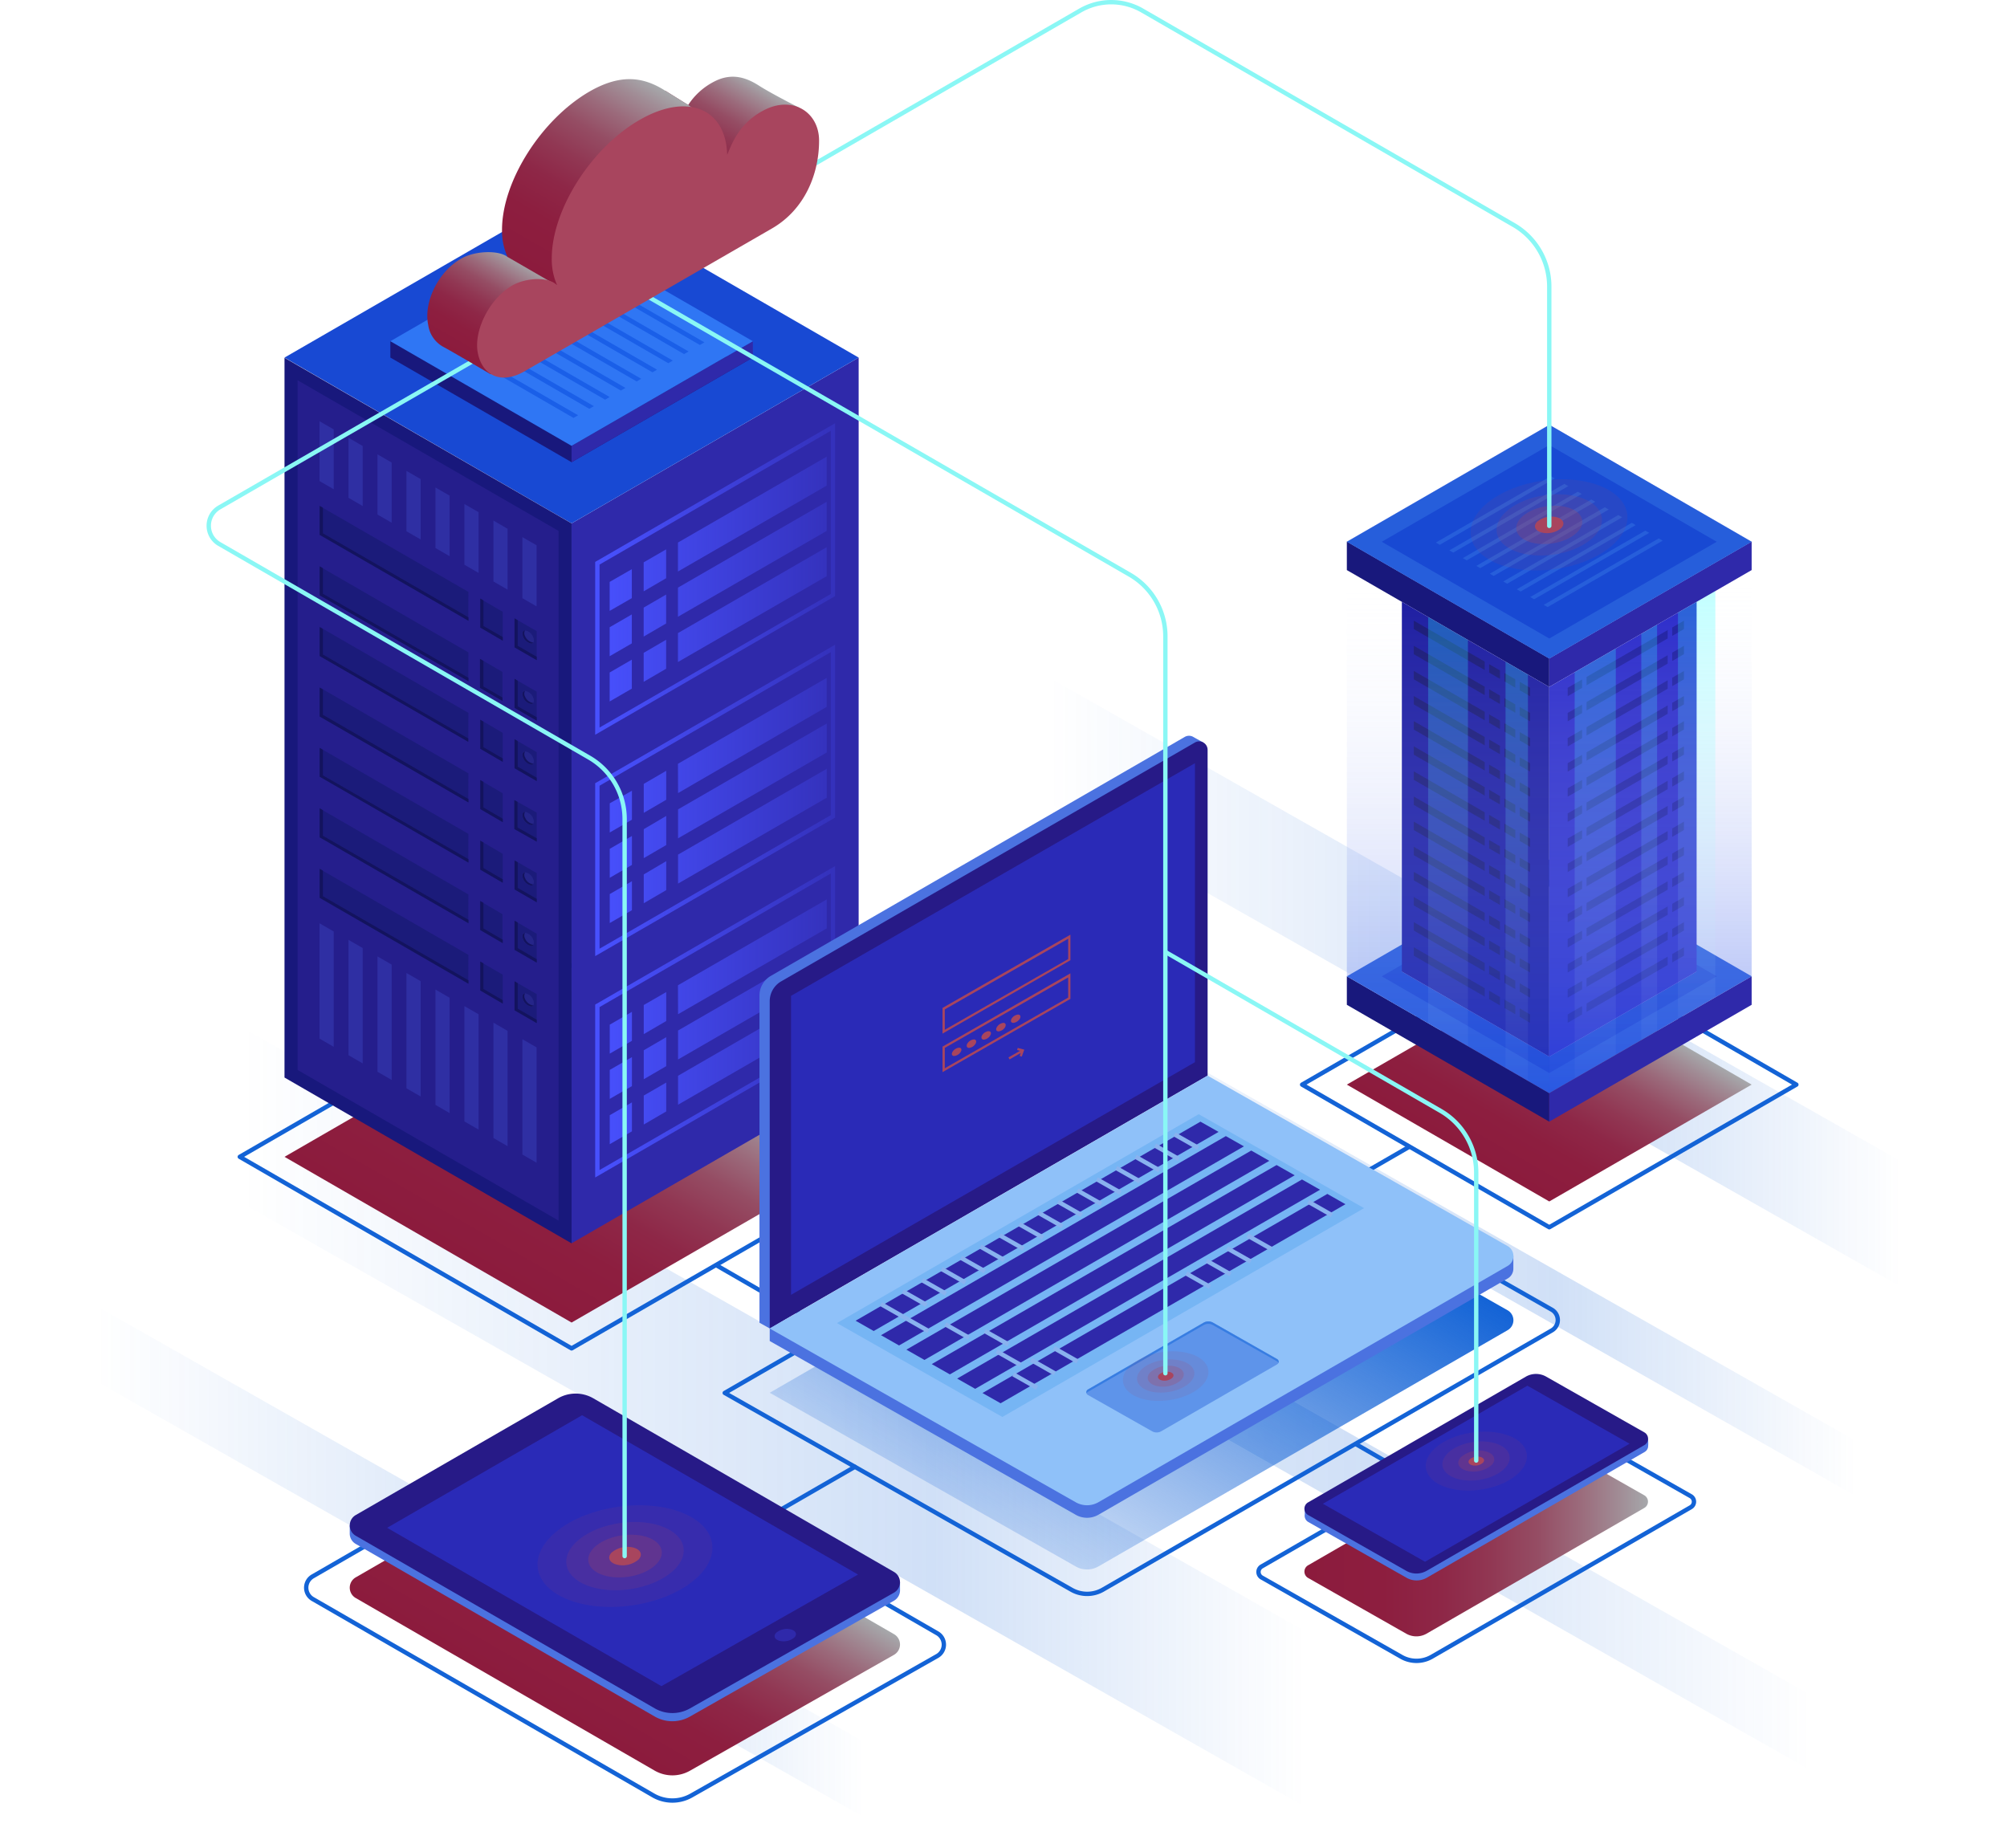 <svg xmlns="http://www.w3.org/2000/svg" xmlns:xlink="http://www.w3.org/1999/xlink" viewBox="0 0 459.95 423.59"><defs><style>.cls-1,.cls-2,.cls-3,.cls-4,.cls-47,.cls-5,.cls-50,.cls-6,.cls-7{fill:none;}.cls-2,.cls-3,.cls-4,.cls-5,.cls-50,.cls-6,.cls-7{stroke-linecap:round;stroke-linejoin:round;}.cls-2,.cls-3{stroke-width:15px;}.cls-2{stroke:url(#linear-gradient);}.cls-3{stroke:url(#linear-gradient-2);}.cls-4{stroke-width:11px;stroke:url(#linear-gradient-3);}.cls-5{stroke-width:25px;stroke:url(#linear-gradient-4);}.cls-6{stroke-width:35px;stroke:url(#linear-gradient-5);}.cls-7{stroke:#1363d6;}.cls-8{fill:url(#linear-gradient-6);}.cls-9{fill:url(#linear-gradient-7);}.cls-10{fill:url(#linear-gradient-8);}.cls-11{fill:url(#linear-gradient-9);}.cls-12{fill:url(#linear-gradient-10);}.cls-13{fill:#2f29aa;}.cls-14{fill:#1849d3;}.cls-15{fill:#18187c;}.cls-16{fill:#2f76f4;}.cls-17{fill:#1a5fe8;}.cls-18{fill:#251e8c;}.cls-19{fill:#1b1b7a;}.cls-20{fill:#13135e;}.cls-21{fill:#252589;}.cls-22{fill:#2f2fa3;}.cls-23{fill:url(#linear-gradient-11);}.cls-24{fill:#265edb;}.cls-25{fill:#c3c8f4;}.cls-26{fill:#1a1aa0;}.cls-27{fill:#2727c9;}.cls-28{fill:#151575;}.cls-29{fill:url(#linear-gradient-12);}.cls-30{fill:url(#linear-gradient-13);}.cls-31{clip-path:url(#clip-path);}.cls-32{fill:url(#linear-gradient-14);}.cls-33{fill:url(#linear-gradient-15);}.cls-34{fill:url(#linear-gradient-16);}.cls-35{clip-path:url(#clip-path-2);}.cls-36{fill:url(#linear-gradient-17);}.cls-37{fill:url(#linear-gradient-18);}.cls-38,.cls-39,.cls-40,.cls-41{fill:#a8455e;}.cls-38{opacity:0.11;}.cls-39{opacity:0.15;}.cls-40{opacity:0.25;}.cls-42{fill:#4b72e0;}.cls-43{fill:#271a87;}.cls-44{fill:#2a2ab7;}.cls-45{fill:#8fc1f9;}.cls-46{fill:#76b5f4;}.cls-47{stroke:#89b2ef;stroke-miterlimit:10;}.cls-48{fill:#5e94ea;}.cls-49{fill:#377de2;}.cls-50{stroke:#8af7f5;}.cls-51{fill:url(#linear-gradient-19);}.cls-52{fill:url(#linear-gradient-20);}.cls-53{fill:url(#linear-gradient-21);}</style><linearGradient id="linear-gradient" y1="357.87" x2="220.04" y2="357.87" gradientUnits="userSpaceOnUse"><stop offset="0.1" stop-color="#1363d6" stop-opacity="0"/><stop offset="0.62" stop-color="#1363d6" stop-opacity="0.2"/><stop offset="0.9" stop-color="#1363d6" stop-opacity="0"/></linearGradient><linearGradient id="linear-gradient-2" x1="89.28" y1="314.89" x2="451.08" y2="314.89" xlink:href="#linear-gradient"/><linearGradient id="linear-gradient-3" x1="203.58" y1="280.55" x2="449.85" y2="280.55" xlink:href="#linear-gradient"/><linearGradient id="linear-gradient-4" x1="215.92" y1="225.04" x2="459.95" y2="225.04" xlink:href="#linear-gradient"/><linearGradient id="linear-gradient-5" x1="25.15" y1="324.74" x2="329.24" y2="324.74" xlink:href="#linear-gradient"/><linearGradient id="linear-gradient-6" x1="114.55" y1="293.61" x2="147.44" y2="236.63" gradientUnits="userSpaceOnUse"><stop offset="0" stop-color="#8c1b3d"/><stop offset="0.23" stop-color="#8d1e3f"/><stop offset="0.4" stop-color="#8e2747"/><stop offset="0.54" stop-color="#913753"/><stop offset="0.68" stop-color="#954d64"/><stop offset="0.8" stop-color="#9b6a7b"/><stop offset="0.92" stop-color="#a18d96"/><stop offset="1" stop-color="#a6a8ab"/></linearGradient><linearGradient id="linear-gradient-7" x1="129.59" y1="393.98" x2="156.83" y2="346.79" xlink:href="#linear-gradient-6"/><linearGradient id="linear-gradient-8" x1="236.86" y1="354.1" x2="287.32" y2="266.71" gradientUnits="userSpaceOnUse"><stop offset="0" stop-color="#1363d6" stop-opacity="0.2"/><stop offset="1" stop-color="#1363d6"/></linearGradient><linearGradient id="linear-gradient-9" x1="343.45" y1="268.65" x2="366.64" y2="228.48" xlink:href="#linear-gradient-6"/><linearGradient id="linear-gradient-10" x1="298.94" y1="352.17" x2="377.68" y2="352.17" xlink:href="#linear-gradient-6"/><linearGradient id="linear-gradient-11" x1="136.4" y1="183.44" x2="191.38" y2="183.44" gradientUnits="userSpaceOnUse"><stop offset="0" stop-color="#4851ff"/><stop offset="1" stop-color="#4851ff" stop-opacity="0.2"/></linearGradient><linearGradient id="linear-gradient-12" x1="331.85" y1="250.53" x2="331.85" y2="130.65" gradientUnits="userSpaceOnUse"><stop offset="0" stop-color="#2e52e8" stop-opacity="0.4"/><stop offset="1" stop-color="#fff" stop-opacity="0"/></linearGradient><linearGradient id="linear-gradient-13" x1="378.24" y1="250.53" x2="378.24" y2="130.65" gradientUnits="userSpaceOnUse"><stop offset="0" stop-color="#2e52e8" stop-opacity="0.5"/><stop offset="1" stop-color="#fff" stop-opacity="0"/></linearGradient><clipPath id="clip-path"><polygon class="cls-1" points="355.05 157.43 355.05 250.53 401.43 223.75 401.43 130.65 355.05 157.43"/></clipPath><linearGradient id="linear-gradient-14" x1="365.58" y1="127.99" x2="365.58" y2="257.05" gradientUnits="userSpaceOnUse"><stop offset="0" stop-color="aqua" stop-opacity="0.3"/><stop offset="1" stop-color="#fff" stop-opacity="0"/></linearGradient><linearGradient id="linear-gradient-15" x1="377.95" y1="123.56" x2="377.95" y2="252.62" xlink:href="#linear-gradient-14"/><linearGradient id="linear-gradient-16" x1="388.82" y1="120.18" x2="388.82" y2="249.23" xlink:href="#linear-gradient-14"/><clipPath id="clip-path-2"><polygon class="cls-1" points="355.05 157.43 355.05 250.53 308.66 223.75 308.66 130.65 355.05 157.43"/></clipPath><linearGradient id="linear-gradient-17" x1="331.85" y1="127.99" x2="331.85" y2="257.05" xlink:href="#linear-gradient-14"/><linearGradient id="linear-gradient-18" x1="347.6" y1="130.01" x2="347.6" y2="259.07" xlink:href="#linear-gradient-14"/><linearGradient id="linear-gradient-19" x1="154.88" y1="44.99" x2="170.74" y2="17.52" xlink:href="#linear-gradient-6"/><linearGradient id="linear-gradient-20" x1="107.87" y1="83.08" x2="120.87" y2="60.55" xlink:href="#linear-gradient-6"/><linearGradient id="linear-gradient-21" x1="127.06" y1="65.11" x2="152.6" y2="20.86" xlink:href="#linear-gradient-6"/></defs><title>System Infrastructure</title><g id="OBJECTS"><line class="cls-2" x1="7.5" y1="299.65" x2="212.54" y2="416.09"/><line class="cls-3" x1="96.78" y1="216.42" x2="443.58" y2="413.36"/><line class="cls-4" x1="209.08" y1="213.74" x2="444.35" y2="347.35"/><line class="cls-5" x1="228.42" y1="162.85" x2="447.45" y2="287.23"/><line class="cls-6" x1="42.65" y1="248.33" x2="311.74" y2="401.15"/><polygon class="cls-7" points="54.95 265.12 130.99 221.22 207.03 265.12 130.99 309.02 54.95 265.12"/><polygon class="cls-8" points="196.78 265.12 130.99 227.13 65.2 265.12 130.99 303.1 196.78 265.12"/><path class="cls-9" d="M127.85,334.75,81.52,361.5a2.73,2.73,0,0,0,0,4.73l68.53,39.57a8.16,8.16,0,0,0,8.09,0l46.74-26.55a2.73,2.73,0,0,0,0-4.74L136,334.75A8.14,8.14,0,0,0,127.85,334.75Z"/><path class="cls-7" d="M71.62,361.3,127.52,329a8.79,8.79,0,0,1,8.79,0l78.55,45.35a3,3,0,0,1,0,5.13l-56.4,32a8.78,8.78,0,0,1-8.73,0L71.62,366.43A3,3,0,0,1,71.62,361.3Z"/><path class="cls-10" d="M276.75,261.26,176.4,319.19,246.52,359a5.27,5.27,0,0,0,5.2,0l93.8-54.16a2.62,2.62,0,0,0,0-4.54Z"/><path class="cls-7" d="M166.09,319.23l110.64-63.88,78.89,44.8a2.74,2.74,0,0,1,0,4.76L252.73,364.33a7.24,7.24,0,0,1-7.18,0Z"/><polygon class="cls-7" points="298.41 248.57 355.05 215.87 411.68 248.57 355.05 281.26 298.41 248.57"/><polygon class="cls-11" points="401.43 248.57 355.05 221.79 308.66 248.57 355.05 275.35 401.43 248.57"/><path class="cls-12" d="M376.83,342.69l-22.48-12.77a4.69,4.69,0,0,0-4.67,0l-49.9,28.81a1.67,1.67,0,0,0,0,2.9l22.48,12.77a4.72,4.72,0,0,0,4.67,0l49.9-28.81A1.67,1.67,0,0,0,376.83,342.69Z"/><path class="cls-7" d="M289.14,359l59.39-34.28a7,7,0,0,1,6.94,0l32,18.17a1.46,1.46,0,0,1,0,2.54l-59.38,34.28a7,7,0,0,1-6.94,0l-32-18.18A1.46,1.46,0,0,1,289.14,359Z"/><line class="cls-7" x1="195.91" y1="336.17" x2="172.33" y2="349.78"/><line class="cls-7" x1="322.89" y1="262.86" x2="306.56" y2="272.29"/><line class="cls-7" x1="310.77" y1="330.98" x2="333.65" y2="344.19"/><line class="cls-7" x1="164.28" y1="290.03" x2="187.54" y2="303.46"/><polygon class="cls-13" points="130.99 284.93 196.78 246.94 196.78 81.95 130.99 119.94 130.99 284.93"/><polygon class="cls-14" points="196.78 81.95 130.99 43.97 65.2 81.95 130.99 119.94 196.78 81.95"/><polygon class="cls-15" points="172.53 81.95 89.46 78.2 89.46 81.95 130.99 105.93 172.53 81.95"/><polygon class="cls-13" points="172.53 81.95 172.53 78.2 130.99 102.18 130.99 105.93 172.53 81.95"/><polygon class="cls-16" points="172.53 78.2 130.99 54.22 89.46 78.2 130.99 102.18 172.53 78.2"/><polygon class="cls-17" points="108.84 73.17 107.8 73.77 138.67 91.6 139.72 90.99 108.84 73.17"/><polygon class="cls-17" points="131.43 95.78 132.48 95.17 101.6 77.34 100.56 77.95 131.43 95.78"/><polygon class="cls-17" points="105.22 75.26 104.17 75.86 135.05 93.69 136.1 93.08 105.22 75.26"/><polygon class="cls-17" points="112.46 71.08 111.41 71.68 142.29 89.51 143.34 88.9 112.46 71.08"/><polygon class="cls-17" points="130.55 60.63 129.51 61.23 160.39 79.06 161.43 78.46 130.55 60.63"/><polygon class="cls-17" points="123.31 64.81 122.27 65.41 153.15 83.24 154.19 82.64 123.31 64.81"/><polygon class="cls-17" points="116.08 68.99 115.03 69.59 145.91 87.42 146.95 86.81 116.08 68.99"/><polygon class="cls-17" points="126.93 62.72 125.89 63.32 156.77 81.15 157.81 80.55 126.93 62.72"/><polygon class="cls-17" points="119.69 66.9 118.65 67.5 149.53 85.33 150.57 84.72 119.69 66.9"/><polygon class="cls-18" points="66.7 246.08 66.7 84.55 129.49 120.8 129.49 282.33 66.7 246.08"/><path class="cls-15" d="M68.2,87.15,128,121.67V279.73L68.2,245.21V87.15m-3-5.2v165l65.79,38v-165L65.2,82Z"/><path class="cls-19" d="M123,144.65v6.64l-5.08-2.93v-6.64Zm-15.65-9L73.23,115.94v6.64l34.08,19.68Zm2.71,1.56v6.64l5.15,3v-6.64Z"/><path class="cls-20" d="M123,150.52v.77l-5.08-2.93v-6.64l.72.41V148Zm-49-28.3v-5.86l-.72-.42v6.64l34.08,19.68v-.78Zm36.79,21.24V137.6l-.72-.42v6.64l5.15,3V146Z"/><path class="cls-21" d="M119.88,146a2.42,2.42,0,0,0,1.81,1.5c.64,0,.85-.67.49-1.5a2.42,2.42,0,0,0-1.81-1.5C119.73,144.48,119.52,145.15,119.88,146Z"/><path class="cls-20" d="M122.13,147.25a2.44,2.44,0,0,1-1.81-1.5,1.3,1.3,0,0,1,0-1.26c-.57,0-.76.7-.41,1.49a2.42,2.42,0,0,0,1.81,1.5.62.62,0,0,0,.52-.24Z"/><path class="cls-19" d="M123,158.52v6.64l-5.08-2.94v-6.64Zm-15.65-9L73.23,129.8v6.64l34.08,19.68ZM110,151v6.64l5.15,3V154Z"/><path class="cls-20" d="M123,164.38v.78l-5.08-2.94v-6.64l.72.42v5.86Zm-49-28.3v-5.86l-.72-.42v6.64l34.08,19.68v-.78Zm36.79,21.24v-5.86L110,151v6.64l5.15,3v-.78Z"/><path class="cls-21" d="M119.88,159.84a2.42,2.42,0,0,0,1.81,1.5c.64,0,.85-.67.49-1.5a2.42,2.42,0,0,0-1.81-1.5C119.73,158.34,119.52,159,119.88,159.84Z"/><path class="cls-20" d="M122.13,161.11a2.42,2.42,0,0,1-1.81-1.5,1.3,1.3,0,0,1,0-1.26c-.57.06-.76.7-.41,1.49a2.42,2.42,0,0,0,1.81,1.5.62.62,0,0,0,.52-.24Z"/><path class="cls-19" d="M123,172.38V179l-5.08-2.94v-6.64Zm-15.65-9L73.23,143.67v6.64L107.31,170Zm2.71,1.57v6.64l5.15,3v-6.64Z"/><path class="cls-20" d="M123,178.24V179l-5.08-2.94v-6.64l.72.42v5.86ZM74,150v-5.87l-.72-.41v6.64L107.31,170v-.77Zm36.79,21.24v-5.87l-.72-.41v6.64l5.15,3v-.78Z"/><path class="cls-21" d="M119.88,173.71a2.42,2.42,0,0,0,1.81,1.5c.64,0,.85-.67.49-1.5a2.43,2.43,0,0,0-1.81-1.51C119.73,172.2,119.52,172.88,119.88,173.71Z"/><path class="cls-20" d="M122.13,175a2.42,2.42,0,0,1-1.81-1.5,1.3,1.3,0,0,1,0-1.26c-.57.06-.76.7-.41,1.5a2.42,2.42,0,0,0,1.81,1.5.6.6,0,0,0,.52-.25Z"/><path class="cls-19" d="M123,186.24v6.64L117.88,190v-6.64Zm-15.65-9L73.23,157.53v6.64l34.08,19.68Zm2.71,1.56v6.64l5.15,3v-6.64Z"/><path class="cls-20" d="M123,192.11v.77L117.88,190v-6.64l.72.41v5.87Zm-49-28.3V158l-.72-.42v6.64l34.08,19.68v-.78Zm36.79,21.24v-5.86l-.72-.42v6.64l5.15,3v-.77Z"/><path class="cls-21" d="M119.88,187.57a2.42,2.42,0,0,0,1.81,1.5c.64,0,.85-.67.49-1.5a2.42,2.42,0,0,0-1.81-1.5C119.73,186.07,119.52,186.74,119.88,187.57Z"/><path class="cls-20" d="M122.13,188.84a2.42,2.42,0,0,1-1.81-1.5,1.3,1.3,0,0,1,0-1.26c-.57,0-.76.7-.41,1.49a2.42,2.42,0,0,0,1.81,1.5.62.62,0,0,0,.52-.24Z"/><path class="cls-19" d="M123,200.11v6.64l-5.08-2.94v-6.64Zm-15.65-9L73.23,171.39V178l34.08,19.68Zm2.71,1.56v6.64l5.15,3v-6.64Z"/><path class="cls-20" d="M123,206v.78l-5.08-2.94v-6.64l.72.42v5.86Zm-49-28.3v-5.86l-.72-.42V178l34.08,19.68v-.78Zm36.79,21.24v-5.86l-.72-.42v6.64l5.15,3v-.78Z"/><path class="cls-21" d="M119.88,201.43a2.42,2.42,0,0,0,1.81,1.5c.64,0,.85-.67.49-1.5a2.42,2.42,0,0,0-1.81-1.5C119.73,199.93,119.52,200.6,119.88,201.43Z"/><path class="cls-20" d="M122.13,202.7a2.42,2.42,0,0,1-1.81-1.5,1.3,1.3,0,0,1,0-1.26c-.57.06-.76.7-.41,1.49a2.42,2.42,0,0,0,1.81,1.5.62.62,0,0,0,.52-.24Z"/><path class="cls-19" d="M123,214v6.64l-5.08-2.94V211Zm-15.65-9L73.23,185.26v6.64l34.08,19.67ZM110,206.5v6.64l5.15,3v-6.64Z"/><path class="cls-20" d="M123,219.83v.78l-5.08-2.94V211l.72.42v5.86ZM74,191.54v-5.87l-.72-.41v6.64l34.08,19.67v-.77Zm36.79,21.24v-5.87l-.72-.41v6.64l5.15,3v-.78Z"/><path class="cls-21" d="M119.88,215.3a2.42,2.42,0,0,0,1.81,1.5c.64,0,.85-.67.49-1.5a2.43,2.43,0,0,0-1.81-1.51C119.73,213.79,119.52,214.47,119.88,215.3Z"/><path class="cls-20" d="M122.13,216.56a2.42,2.42,0,0,1-1.81-1.5,1.28,1.28,0,0,1,0-1.25c-.57.05-.76.69-.41,1.49a2.42,2.42,0,0,0,1.81,1.5.6.6,0,0,0,.52-.25Z"/><path class="cls-19" d="M123,227.84v6.63l-5.08-2.93V224.9Zm-15.65-9L73.23,199.12v6.64l34.08,19.68Zm2.71,1.56V227l5.15,3v-6.63Z"/><path class="cls-20" d="M123,233.7v.77l-5.08-2.93V224.9l.72.41v5.87ZM74,205.4v-5.86l-.72-.42v6.64l34.08,19.68v-.78Zm36.79,21.24v-5.86l-.72-.42V227l5.15,3v-.77Z"/><path class="cls-21" d="M119.88,229.16a2.42,2.42,0,0,0,1.81,1.5c.64,0,.85-.67.49-1.5a2.42,2.42,0,0,0-1.81-1.5C119.73,227.66,119.52,228.33,119.88,229.16Z"/><path class="cls-20" d="M122.13,230.43a2.42,2.42,0,0,1-1.81-1.5,1.3,1.3,0,0,1,0-1.26c-.57.05-.76.7-.41,1.49a2.42,2.42,0,0,0,1.81,1.5.62.62,0,0,0,.52-.24Z"/><polygon class="cls-22" points="76.48 239.91 73.23 238.03 73.23 211.6 76.48 213.48 76.48 239.91"/><polygon class="cls-22" points="83.12 243.71 79.87 241.83 79.87 215.4 83.12 217.27 83.12 243.71"/><polygon class="cls-22" points="89.76 247.5 86.51 245.62 86.51 219.19 89.76 221.07 89.76 247.5"/><polygon class="cls-22" points="96.4 251.29 93.15 249.42 93.15 222.99 96.4 224.86 96.4 251.29"/><polygon class="cls-22" points="103.04 255.09 99.79 253.21 99.79 226.78 103.04 228.66 103.04 255.09"/><polygon class="cls-22" points="109.68 258.88 106.43 257.01 106.43 230.58 109.68 232.45 109.68 258.88"/><polygon class="cls-22" points="116.32 262.68 113.08 260.8 113.08 234.37 116.32 236.25 116.32 262.68"/><polygon class="cls-22" points="122.97 266.47 119.72 264.6 119.72 238.17 122.97 240.04 122.97 266.47"/><polygon class="cls-22" points="109.68 131.3 109.68 117.39 106.43 115.51 106.43 129.43 109.68 131.3"/><polygon class="cls-22" points="103.04 127.47 103.04 113.59 99.79 111.72 99.79 125.59 103.04 127.47"/><polygon class="cls-22" points="122.97 138.97 122.97 124.97 119.72 123.1 119.72 137.09 122.97 138.97"/><polygon class="cls-22" points="116.32 135.13 116.32 121.18 113.08 119.3 113.08 133.26 116.32 135.13"/><polygon class="cls-22" points="76.48 112.13 76.48 98.41 73.23 96.54 73.23 110.25 76.48 112.13"/><polygon class="cls-22" points="96.4 123.63 96.4 109.8 93.15 107.92 93.15 121.76 96.4 123.63"/><polygon class="cls-22" points="83.12 115.97 83.12 102.21 79.87 100.33 79.87 114.09 83.12 115.97"/><polygon class="cls-22" points="89.76 119.8 89.76 106 86.51 104.13 86.51 117.92 89.76 119.8"/><path class="cls-23" d="M144.8,130.44v6.64L139.72,140v-6.64Zm10.57.54,34.08-19.68v-6.64l-34.08,19.68Zm-7.86-2.1v6.64l5.15-3V125.9Zm-2.71,11.93v6.64l-5.08,2.94v-6.64Zm10.57.54,34.08-19.67V115l-34.08,19.67Zm-7.86-2.1v6.64l5.15-3v-6.63Zm-2.71,11.93v6.64l-5.08,2.94v-6.64Zm10.57.54,34.08-19.67v-6.64l-34.08,19.68Zm-7.86-2.1v6.64l5.15-3v-6.64ZM136.4,168.39V128.78l.24-.14L191.38,97v39.62l-.25.14Zm1-39v37.35l53-30.61V98.73Zm7.42,51.83v6.64l-5.08,2.93V184.1Zm10.57.54L189.45,162v-6.64l-34.08,19.68Zm-7.86-2.11v6.64l5.15-3v-6.64Zm-2.71,11.94v6.64l-5.08,2.94v-6.64Zm10.57.54,34.08-19.68v-6.64l-34.08,19.68Zm-7.86-2.1v6.64l5.15-3V187Zm-2.71,11.93v6.64l-5.08,2.94v-6.64Zm10.57.54,34.08-19.68v-6.63l-34.08,19.67Zm-7.86-2.1V207l5.15-3v-6.64ZM136.4,219.12V179.5l.24-.14,54.74-31.6v39.62l-.25.14Zm1-39.05v37.35l53-30.61V149.46Zm7.42,51.82v6.64l-5.08,2.94v-6.64Zm10.57.55,34.08-19.68v-6.64L155.37,225.8Zm-7.86-2.11V237l5.15-3v-6.64Zm-2.71,11.94v6.64l-5.08,2.93V245.2Zm10.57.54,34.08-19.68v-6.64l-34.08,19.68Zm-7.86-2.11v6.64l5.15-3v-6.64Zm-2.71,11.94v6.64l-5.08,2.94v-6.64Zm10.57.54,34.08-19.68v-6.64l-34.08,19.68Zm-7.86-2.1v6.64l5.15-3V248.1ZM136.4,269.85V230.23l.24-.14,54.74-31.6V238.1l-.25.14Zm1-39.05v37.35l53-30.61V200.19Z"/><polygon class="cls-15" points="355.05 250.53 308.66 223.75 308.66 230.28 355.05 257.06 355.05 250.53"/><polygon class="cls-14" points="312.66 223.75 355.05 199.28 397.43 223.75 355.05 248.22 312.66 223.75"/><path class="cls-24" d="M355.05,201.59l38.38,22.16-38.38,22.16-38.39-22.16,38.39-22.16m0-4.62-46.39,26.78,46.39,26.78,46.38-26.78L355.05,197Z"/><polygon class="cls-13" points="401.43 230.28 401.43 223.75 355.05 250.53 355.05 257.06 401.43 230.28"/><polygon class="cls-25" points="388.82 222.66 355.05 203.16 321.27 222.66 355.05 242.16 388.82 222.66"/><polygon class="cls-25" points="401.43 124.12 355.05 97.34 308.66 124.12 355.05 150.9 401.43 124.12"/><polygon class="cls-15" points="355.05 150.9 308.66 124.12 308.66 130.65 355.05 157.43 355.05 150.9"/><polygon class="cls-13" points="401.43 130.65 401.43 124.12 355.05 150.9 355.05 157.43 401.43 130.65"/><polygon class="cls-14" points="312.66 124.12 355.05 99.65 397.43 124.12 355.05 148.59 312.66 124.12"/><path class="cls-24" d="M355.05,102l38.38,22.16-38.38,22.17-38.39-22.17L355.05,102m0-4.62-46.39,26.78,46.39,26.78,46.38-26.78L355.05,97.34Z"/><polygon class="cls-24" points="373.96 119.82 374.86 120.34 348.49 135.56 347.6 135.05 373.96 119.82"/><polygon class="cls-24" points="354.67 139.13 353.78 138.62 380.14 123.39 381.04 123.91 354.67 139.13"/><polygon class="cls-24" points="377.06 121.61 377.95 122.12 351.58 137.34 350.69 136.83 377.06 121.61"/><polygon class="cls-24" points="370.87 118.04 371.76 118.55 345.4 133.78 344.51 133.26 370.87 118.04"/><polygon class="cls-24" points="355.42 109.12 356.31 109.63 329.95 124.86 329.06 124.34 355.42 109.12"/><polygon class="cls-24" points="361.6 112.69 362.49 113.2 336.13 128.42 335.24 127.91 361.6 112.69"/><polygon class="cls-24" points="367.78 116.25 368.68 116.77 342.31 131.99 341.42 131.48 367.78 116.25"/><polygon class="cls-24" points="358.51 110.9 359.4 111.42 333.04 126.64 332.15 126.13 358.51 110.9"/><polygon class="cls-24" points="364.69 114.47 365.58 114.99 339.22 130.21 338.33 129.69 364.69 114.47"/><polygon class="cls-26" points="355.05 242.16 321.27 222.66 321.27 137.93 355.05 157.43 355.05 242.16"/><polygon class="cls-27" points="355.05 242.16 388.82 222.66 388.82 137.93 355.05 157.43 355.05 242.16"/><polygon class="cls-26" points="362.57 155.73 359.27 157.63 359.27 159.56 362.57 157.65 362.57 155.73"/><polygon class="cls-26" points="362.57 161.49 359.27 163.39 359.27 165.31 362.57 163.41 362.57 161.49"/><polygon class="cls-26" points="363.59 155.14 363.59 157.06 382.19 146.32 382.19 144.4 363.59 155.14"/><polygon class="cls-26" points="363.59 172.41 363.59 174.33 382.19 163.59 382.19 161.67 363.59 172.41"/><polygon class="cls-26" points="363.59 166.65 363.59 168.57 382.19 157.84 382.19 155.91 363.59 166.65"/><polygon class="cls-26" points="363.59 160.9 363.59 162.82 382.19 152.08 382.19 150.16 363.59 160.9"/><polygon class="cls-26" points="362.57 184.52 359.27 186.42 359.27 188.34 362.57 186.44 362.57 184.52"/><polygon class="cls-26" points="362.57 178.76 359.27 180.66 359.27 182.58 362.57 180.68 362.57 178.76"/><polygon class="cls-26" points="362.57 173 359.27 174.91 359.27 176.83 362.57 174.92 362.57 173"/><polygon class="cls-26" points="362.57 167.25 359.27 169.15 359.27 171.07 362.57 169.17 362.57 167.25"/><polygon class="cls-26" points="363.59 212.71 363.59 214.63 382.19 203.89 382.19 201.97 363.59 212.71"/><polygon class="cls-26" points="363.59 218.47 363.59 220.39 382.19 209.65 382.19 207.73 363.59 218.47"/><polygon class="cls-26" points="362.57 190.27 359.27 192.18 359.27 194.1 362.57 192.19 362.57 190.27"/><polygon class="cls-26" points="363.59 206.95 363.59 208.87 382.19 198.14 382.19 196.21 363.59 206.95"/><polygon class="cls-26" points="363.59 224.22 363.59 226.15 382.19 215.41 382.19 213.49 363.59 224.22"/><polygon class="cls-26" points="382.19 221.16 382.19 219.24 363.59 229.98 363.59 231.9 382.19 221.16"/><polygon class="cls-26" points="363.59 183.93 363.59 185.85 382.19 175.11 382.19 173.19 363.59 183.93"/><polygon class="cls-26" points="363.59 178.17 363.59 180.09 382.19 169.35 382.19 167.43 363.59 178.17"/><polygon class="cls-26" points="363.59 201.2 363.59 203.12 382.19 192.38 382.19 190.46 363.59 201.2"/><polygon class="cls-26" points="363.59 189.68 363.59 191.6 382.19 180.86 382.19 178.94 363.59 189.68"/><polygon class="cls-26" points="363.59 195.44 363.59 197.36 382.19 186.62 382.19 184.7 363.59 195.44"/><polygon class="cls-26" points="383.22 163 385.91 161.44 385.91 159.52 383.22 161.08 383.22 163"/><polygon class="cls-26" points="383.22 186.03 385.91 184.47 385.91 182.55 383.22 184.11 383.22 186.03"/><polygon class="cls-26" points="383.22 174.52 385.91 172.96 385.91 171.04 383.22 172.59 383.22 174.52"/><polygon class="cls-26" points="383.22 180.27 385.91 178.72 385.91 176.79 383.22 178.35 383.22 180.27"/><polygon class="cls-26" points="383.22 197.54 385.91 195.99 385.91 194.07 383.22 195.62 383.22 197.54"/><polygon class="cls-26" points="383.22 191.79 385.91 190.23 385.91 188.31 383.22 189.87 383.22 191.79"/><polygon class="cls-26" points="383.22 203.3 385.91 201.75 385.91 199.82 383.22 201.38 383.22 203.3"/><polygon class="cls-26" points="383.22 168.76 385.91 167.2 385.91 165.28 383.22 166.84 383.22 168.76"/><polygon class="cls-26" points="383.22 143.81 383.22 145.73 385.91 144.17 385.91 142.25 383.22 143.81"/><polygon class="cls-26" points="383.22 151.49 385.91 149.93 385.91 148.01 383.22 149.57 383.22 151.49"/><polygon class="cls-26" points="383.22 157.25 385.91 155.69 385.91 153.77 383.22 155.32 383.22 157.25"/><polygon class="cls-26" points="362.57 219.06 359.27 220.96 359.27 222.88 362.57 220.98 362.57 219.06"/><polygon class="cls-26" points="362.57 207.54 359.27 209.45 359.27 211.37 362.57 209.47 362.57 207.54"/><polygon class="cls-26" points="362.57 196.03 359.27 197.93 359.27 199.85 362.57 197.95 362.57 196.03"/><polygon class="cls-26" points="362.57 213.3 359.27 215.21 359.27 217.13 362.57 215.22 362.57 213.3"/><polygon class="cls-26" points="362.57 201.79 359.27 203.69 359.27 205.61 362.57 203.71 362.57 201.79"/><polygon class="cls-26" points="362.57 230.57 359.27 232.48 359.27 234.4 362.57 232.49 362.57 230.57"/><polygon class="cls-26" points="383.22 214.81 385.91 213.26 385.91 211.34 383.22 212.89 383.22 214.81"/><polygon class="cls-26" points="362.57 224.82 359.27 226.72 359.27 228.64 362.57 226.74 362.57 224.82"/><polygon class="cls-26" points="383.22 220.57 385.91 219.02 385.91 217.09 383.22 218.65 383.22 220.57"/><polygon class="cls-26" points="383.22 209.06 385.91 207.5 385.91 205.58 383.22 207.14 383.22 209.06"/><polygon class="cls-28" points="344.78 206.06 344.78 207.98 347.26 209.41 347.26 207.49 344.78 206.06"/><polygon class="cls-28" points="344.78 200.3 344.78 202.22 347.26 203.65 347.26 201.73 344.78 200.3"/><polygon class="cls-28" points="344.78 194.54 344.78 196.46 347.26 197.9 347.26 195.97 344.78 194.54"/><polygon class="cls-28" points="344.78 211.81 344.78 213.74 347.26 215.17 347.26 213.25 344.78 211.81"/><polygon class="cls-28" points="344.78 223.33 344.78 225.25 347.26 226.68 347.26 224.76 344.78 223.33"/><polygon class="cls-28" points="344.78 217.57 344.78 219.49 347.26 220.93 347.26 219 344.78 217.57"/><polygon class="cls-28" points="344.78 177.27 344.78 179.19 347.26 180.63 347.26 178.7 344.78 177.27"/><polygon class="cls-28" points="344.78 165.76 344.78 167.68 347.26 169.11 347.26 167.19 344.78 165.76"/><polygon class="cls-28" points="344.78 160 344.78 161.92 347.26 163.35 347.26 161.43 344.78 160"/><polygon class="cls-28" points="344.78 171.51 344.78 173.44 347.26 174.87 347.26 172.95 344.78 171.51"/><polygon class="cls-28" points="344.78 188.78 344.78 190.71 347.26 192.14 347.26 190.22 344.78 188.78"/><polygon class="cls-28" points="347.26 230.52 344.78 229.09 344.78 231.01 347.26 232.44 347.26 230.52"/><polygon class="cls-28" points="344.78 183.03 344.78 184.95 347.26 186.38 347.26 184.46 344.78 183.03"/><polygon class="cls-28" points="343.75 213.14 343.75 211.22 341.27 209.79 341.27 211.71 343.75 213.14"/><polygon class="cls-28" points="343.75 190.12 343.75 188.19 341.27 186.76 341.27 188.68 343.75 190.12"/><polygon class="cls-28" points="343.75 167.09 343.75 165.16 341.27 163.73 341.27 165.65 343.75 167.09"/><polygon class="cls-28" points="343.75 184.36 343.75 182.44 341.27 181 341.27 182.93 343.75 184.36"/><polygon class="cls-28" points="343.75 172.84 343.75 170.92 341.27 169.49 341.27 171.41 343.75 172.84"/><polygon class="cls-28" points="341.27 152.22 341.27 154.14 343.75 155.57 343.75 153.65 341.27 152.22"/><polygon class="cls-28" points="343.75 161.33 343.75 159.41 341.27 157.97 341.27 159.9 343.75 161.33"/><polygon class="cls-28" points="343.75 201.63 343.75 199.71 341.27 198.28 341.27 200.2 343.75 201.63"/><polygon class="cls-28" points="343.75 218.9 343.75 216.98 341.27 215.55 341.27 217.47 343.75 218.9"/><polygon class="cls-28" points="343.75 224.66 343.75 222.74 341.27 221.3 341.27 223.22 343.75 224.66"/><polygon class="cls-28" points="344.78 154.24 344.78 156.16 347.26 157.6 347.26 155.68 344.78 154.24"/><polygon class="cls-28" points="343.75 207.39 343.75 205.47 341.27 204.03 341.27 205.95 343.75 207.39"/><polygon class="cls-28" points="343.75 195.87 343.75 193.95 341.27 192.52 341.27 194.44 343.75 195.87"/><polygon class="cls-28" points="343.75 230.41 343.75 228.49 341.27 227.06 341.27 228.98 343.75 230.41"/><polygon class="cls-28" points="343.75 178.6 343.75 176.68 341.27 175.25 341.27 177.17 343.75 178.6"/><polygon class="cls-28" points="348.29 210 350.65 211.37 350.65 209.45 348.29 208.08 348.29 210"/><polygon class="cls-28" points="348.29 192.73 350.65 194.1 350.65 192.18 348.29 190.81 348.29 192.73"/><polygon class="cls-28" points="340.25 151.63 324.01 142.25 324.01 144.17 340.25 153.55 340.25 151.63"/><polygon class="cls-28" points="348.29 204.25 350.65 205.61 350.65 203.69 348.29 202.32 348.29 204.25"/><polygon class="cls-28" points="348.29 227.27 350.65 228.64 350.65 226.72 348.29 225.35 348.29 227.27"/><polygon class="cls-28" points="348.29 233.03 350.65 234.4 350.65 232.48 348.29 231.11 348.29 233.03"/><polygon class="cls-28" points="348.29 215.76 350.65 217.13 350.65 215.21 348.29 213.84 348.29 215.76"/><polygon class="cls-28" points="348.29 221.52 350.65 222.88 350.65 220.96 348.29 219.59 348.29 221.52"/><polygon class="cls-28" points="348.29 163.95 350.65 165.31 350.65 163.39 348.29 162.03 348.29 163.95"/><polygon class="cls-28" points="348.29 186.97 350.65 188.34 350.65 186.42 348.29 185.05 348.29 186.97"/><polygon class="cls-28" points="348.29 156.27 348.29 158.19 350.65 159.56 350.65 157.63 348.29 156.27"/><polygon class="cls-28" points="348.29 169.7 350.65 171.07 350.65 169.15 348.29 167.78 348.29 169.7"/><polygon class="cls-28" points="348.29 181.22 350.65 182.58 350.65 180.66 348.29 179.3 348.29 181.22"/><polygon class="cls-28" points="348.29 175.46 350.65 176.83 350.65 174.91 348.29 173.54 348.29 175.46"/><polygon class="cls-28" points="348.29 198.49 350.65 199.85 350.65 197.93 348.29 196.57 348.29 198.49"/><polygon class="cls-28" points="340.25 168.9 324.01 159.52 324.01 161.44 340.25 170.82 340.25 168.9"/><polygon class="cls-28" points="340.25 174.66 324.01 165.28 324.01 167.2 340.25 176.58 340.25 174.66"/><polygon class="cls-28" points="340.25 180.41 324.01 171.04 324.01 172.96 340.25 182.33 340.25 180.41"/><polygon class="cls-28" points="340.25 163.14 324.01 153.77 324.01 155.69 340.25 165.06 340.25 163.14"/><polygon class="cls-28" points="340.25 186.17 324.01 176.79 324.01 178.72 340.25 188.09 340.25 186.17"/><polygon class="cls-28" points="340.25 157.38 324.01 148.01 324.01 149.93 340.25 159.31 340.25 157.38"/><polygon class="cls-28" points="340.25 197.68 324.01 188.31 324.01 190.23 340.25 199.6 340.25 197.68"/><polygon class="cls-28" points="340.25 191.93 324.01 182.55 324.01 184.47 340.25 193.85 340.25 191.93"/><polygon class="cls-28" points="340.25 214.95 324.01 205.58 324.01 207.5 340.25 216.88 340.25 214.95"/><polygon class="cls-28" points="340.25 220.71 324.01 211.34 324.01 213.26 340.25 222.63 340.25 220.71"/><polygon class="cls-28" points="340.25 209.2 324.01 199.82 324.01 201.75 340.25 211.12 340.25 209.2"/><polygon class="cls-28" points="340.25 226.47 324.01 217.09 324.01 219.02 340.25 228.39 340.25 226.47"/><polygon class="cls-28" points="340.25 203.44 324.01 194.07 324.01 195.99 340.25 205.36 340.25 203.44"/><polygon class="cls-29" points="355.05 157.43 355.05 250.53 308.66 223.75 308.66 130.65 355.05 157.43"/><polygon class="cls-30" points="355.05 157.43 355.05 250.53 401.43 223.75 401.43 130.65 355.05 157.43"/><g class="cls-31"><rect class="cls-32" x="360.87" y="127.99" width="9.43" height="129.06"/><rect class="cls-33" x="376.14" y="123.56" width="3.62" height="129.06"/><rect class="cls-34" x="384.54" y="120.18" width="8.57" height="129.06"/></g><g class="cls-35"><rect class="cls-36" x="327.29" y="127.99" width="9.12" height="129.06"/><rect class="cls-37" x="345.03" y="130.01" width="5.13" height="129.06"/></g><ellipse class="cls-38" cx="355.05" cy="120.29" rx="18.09" ry="10.24" transform="matrix(0.99, -0.14, 0.14, 0.99, -13.35, 50.91)"/><ellipse class="cls-39" cx="355.05" cy="120.29" rx="12.16" ry="6.88" transform="translate(-13.35 50.91) rotate(-8.05)"/><path class="cls-40" d="M359.1,116.24c-3.53-.95-8.21.1-10.45,2.34s-1.19,4.82,2.34,5.76,8.21-.1,10.45-2.34S362.63,117.18,359.1,116.24Z"/><path class="cls-41" d="M356.79,118.55a5.1,5.1,0,0,0-4.49,1c-1,1-.51,2.07,1,2.48a5.06,5.06,0,0,0,4.48-1C358.75,120.06,358.3,119,356.79,118.55Z"/><path class="cls-42" d="M174.05,228.14v75l2.35,1.31,98-59.25,1.29-75.08s-1.61-.88-2.2-1.22a1.94,1.94,0,0,0-2,0l-94.83,54.75A5.21,5.21,0,0,0,174.05,228.14Z"/><path class="cls-43" d="M176.4,229.45v75l100.35-57.94V171.85a1.94,1.94,0,0,0-2.91-1.68L179,224.92A5.25,5.25,0,0,0,176.4,229.45Z"/><polygon class="cls-44" points="181.28 228.23 181.28 296.75 273.85 243.43 273.85 174.91 181.28 228.23"/><path class="cls-42" d="M276.75,249.39,176.4,304.46v2.87l70.12,39.82a5.22,5.22,0,0,0,5.2,0L345.52,293a2.59,2.59,0,0,0,1.3-2.25c0-.9,0-2.9,0-2.9Z"/><path class="cls-45" d="M276.75,246.52,176.4,304.46l70.12,39.82a5.24,5.24,0,0,0,5.2,0l93.8-54.16a2.62,2.62,0,0,0,0-4.54Z"/><polygon class="cls-46" points="312.61 276.88 274.71 255.35 191.81 303.22 229.71 324.74 312.61 276.88"/><polygon class="cls-13" points="279.26 259.41 275.11 257.06 196.08 302.68 200.23 305.04 279.26 259.41"/><polygon class="cls-13" points="285.07 262.72 280.93 260.37 201.9 306 206.04 308.35 285.07 262.72"/><polygon class="cls-13" points="290.89 266.04 286.75 263.68 207.72 309.31 211.86 311.67 290.89 266.04"/><polygon class="cls-13" points="296.71 269.35 292.56 267 213.53 312.62 217.68 314.98 296.71 269.35"/><polygon class="cls-13" points="302.52 272.66 298.38 270.31 219.35 315.94 223.49 318.29 302.52 272.66"/><polygon class="cls-13" points="308.34 275.98 304.19 273.62 225.16 319.25 229.31 321.6 308.34 275.98"/><line class="cls-47" x1="201.9" y1="298.87" x2="212.77" y2="305.04"/><line class="cls-47" x1="206.91" y1="295.97" x2="212.34" y2="299.06"/><line class="cls-47" x1="216.63" y1="303.5" x2="222.07" y2="306.58"/><line class="cls-47" x1="225.68" y1="305.04" x2="231.11" y2="308.12"/><line class="cls-47" x1="228.4" y1="309.69" x2="233.83" y2="312.77"/><line class="cls-47" x1="232.24" y1="314.98" x2="237.67" y2="318.06"/><line class="cls-47" x1="236.3" y1="311.66" x2="241.73" y2="314.75"/><line class="cls-47" x1="271.87" y1="291.86" x2="277.3" y2="294.94"/><line class="cls-47" x1="276.54" y1="288.95" x2="281.98" y2="292.04"/><line class="cls-47" x1="281.21" y1="286.05" x2="286.65" y2="289.13"/><line class="cls-47" x1="285.88" y1="283.14" x2="291.32" y2="286.22"/><line class="cls-47" x1="299.81" y1="275.4" x2="305.24" y2="278.49"/><line class="cls-47" x1="241.51" y1="308.93" x2="246.94" y2="312.02"/><line class="cls-47" x1="211.35" y1="293.4" x2="216.79" y2="296.49"/><line class="cls-47" x1="215.8" y1="290.83" x2="221.23" y2="293.92"/><line class="cls-47" x1="220.24" y1="288.26" x2="225.68" y2="291.35"/><line class="cls-47" x1="224.69" y1="285.69" x2="230.12" y2="288.77"/><line class="cls-47" x1="229.14" y1="283.12" x2="234.57" y2="286.2"/><line class="cls-47" x1="233.58" y1="280.55" x2="239.02" y2="283.63"/><line class="cls-47" x1="238.03" y1="277.97" x2="243.46" y2="281.06"/><line class="cls-47" x1="242.48" y1="275.4" x2="247.91" y2="278.49"/><line class="cls-47" x1="246.92" y1="272.83" x2="252.36" y2="275.92"/><line class="cls-47" x1="251.37" y1="270.26" x2="256.8" y2="273.35"/><line class="cls-47" x1="255.81" y1="267.69" x2="261.25" y2="270.77"/><line class="cls-47" x1="260.26" y1="265.12" x2="265.69" y2="268.2"/><line class="cls-47" x1="264.71" y1="262.55" x2="270.14" y2="265.63"/><line class="cls-47" x1="269.15" y1="259.97" x2="274.59" y2="263.06"/><path class="cls-48" d="M275.82,303.13l-26.51,15.31a.72.72,0,0,0,0,1.25L264,328a2.15,2.15,0,0,0,2.15,0l26.52-15.31a.71.71,0,0,0,0-1.24L278,303.13A2.17,2.17,0,0,0,275.82,303.13Z"/><path class="cls-49" d="M249.31,319l26.51-15.31a2.15,2.15,0,0,1,2.15,0L292.68,312a.74.74,0,0,1,.31.37.7.7,0,0,0-.31-.88L278,303.13a2.17,2.17,0,0,0-2.15,0l-26.51,15.31a.71.71,0,0,0-.31.88A.64.64,0,0,1,249.31,319Z"/><path class="cls-41" d="M216,236.88V231l29.31-16.79v5.85Zm.52-5.55V236l28.28-16.2v-4.66ZM216,245.71v-5.85l29.31-16.79v5.85Zm.52-5.56v4.67l28.28-16.2V224Z"/><path class="cls-41" d="M220.18,241.06a2,2,0,0,1-1.49.95c-.53,0-.71-.43-.4-.95a2,2,0,0,1,1.49-.95C220.31,240.11,220.49,240.54,220.18,241.06Zm3-2.85a2,2,0,0,0-1.49.95c-.31.53-.13,1,.4,1a1.94,1.94,0,0,0,1.49-1C223.87,238.64,223.69,238.21,223.16,238.21Zm3.38-1.89a2,2,0,0,0-1.49.94c-.31.53-.13,1,.4,1a1.94,1.94,0,0,0,1.49-1C227.25,236.74,227.07,236.32,226.54,236.32Zm3.38-1.9a2,2,0,0,0-1.5,1c-.3.52-.12.95.41.95a2,2,0,0,0,1.49-.95C230.63,234.84,230.45,234.42,229.92,234.42Zm3.38-1.9a2,2,0,0,0-1.5.95c-.3.52-.12.95.41.95a2,2,0,0,0,1.49-.95C234,232.94,233.83,232.52,233.3,232.52Z"/><polygon class="cls-41" points="233.24 240.16 233.1 240.65 233.76 240.83 231.11 242.34 231.37 242.79 233.92 241.32 233.68 241.98 234.16 242.15 234.74 240.56 233.24 240.16"/><path class="cls-38" d="M272.41,310.14c-4.58-1.23-10.64.13-13.54,3s-1.54,6.24,3,7.47,10.63-.13,13.53-3S277,311.36,272.41,310.14Z"/><path class="cls-39" d="M270.69,311.86c-3.08-.83-7.15.09-9.1,2s-1,4.19,2,5,7.14-.09,9.09-2S273.76,312.68,270.69,311.86Z"/><path class="cls-40" d="M269.37,313.18a6.47,6.47,0,0,0-5.7,1.27c-1.22,1.22-.65,2.63,1.28,3.15a6.49,6.49,0,0,0,5.69-1.28C271.87,315.1,271.29,313.69,269.37,313.18Z"/><path class="cls-41" d="M268.11,314.44a2.77,2.77,0,0,0-2.45.55c-.53.52-.28,1.13.55,1.35a2.79,2.79,0,0,0,2.44-.55C269.18,315.26,268.93,314.66,268.11,314.44Z"/><path class="cls-42" d="M127.84,322.35,80.15,349.59v1.87a2.72,2.72,0,0,0,1.37,2.37l68.53,39.56a8.1,8.1,0,0,0,8.08,0l46.74-26.54a2.73,2.73,0,0,0,1.39-2.31c0-.94,0-1.92,0-1.92L136,322.35A8.16,8.16,0,0,0,127.84,322.35Z"/><path class="cls-43" d="M127.85,320.48,81.52,347.22a2.74,2.74,0,0,0,0,4.74l68.53,39.56a8.14,8.14,0,0,0,8.09,0L204.88,365a2.74,2.74,0,0,0,0-4.75L136,320.48A8.09,8.09,0,0,0,127.85,320.48Z"/><polygon class="cls-44" points="133.4 324.34 88.72 350.14 151.58 386.43 196.63 360.85 133.4 324.34"/><path class="cls-13" d="M181.27,373.43a3.83,3.83,0,0,0-3.37.75c-.72.73-.38,1.56.76,1.86a3.83,3.83,0,0,0,3.37-.75C182.75,374.57,182.41,373.73,181.27,373.43Z"/><ellipse class="cls-38" cx="143.24" cy="356.62" rx="20.17" ry="11.41" transform="translate(-48.54 23.58) rotate(-8.05)"/><ellipse class="cls-39" cx="143.24" cy="356.62" rx="13.55" ry="7.67" transform="translate(-48.54 23.58) rotate(-8.05)"/><ellipse class="cls-40" cx="143.24" cy="356.62" rx="8.49" ry="4.8" transform="translate(-48.53 23.57) rotate(-8.05)"/><path class="cls-41" d="M145.18,354.68a5.7,5.7,0,0,0-5,1.12c-1.07,1.08-.57,2.31,1.12,2.76a5.64,5.64,0,0,0,5-1.12C147.37,356.37,146.87,355.14,145.18,354.68Z"/><path class="cls-42" d="M377.67,329.76l-23.32-12.71a4.69,4.69,0,0,0-4.67,0L299,346a7.63,7.63,0,0,1,0,1.19,1.67,1.67,0,0,0,.84,1.63l22.48,12.76a4.69,4.69,0,0,0,4.67,0l49.9-28.81a1.64,1.64,0,0,0,.8-1.12A8.12,8.12,0,0,0,377.67,329.76Z"/><path class="cls-43" d="M376.83,328.26,354.35,315.5a4.69,4.69,0,0,0-4.67,0l-49.9,28.81a1.67,1.67,0,0,0,0,2.9L322.27,360a4.72,4.72,0,0,0,4.67,0l49.9-28.81A1.68,1.68,0,0,0,376.83,328.26Z"/><polygon class="cls-44" points="373.45 330.87 350.04 317.57 303.17 344.63 326.58 357.92 373.45 330.87"/><path class="cls-38" d="M344.54,328.63c-5.41-1.45-12.58.16-16,3.59s-1.82,7.39,3.59,8.85,12.59-.16,16-3.59S350,330.08,344.54,328.63Z"/><ellipse class="cls-39" cx="338.33" cy="334.85" rx="7.77" ry="4.4" transform="matrix(0.99, -0.14, 0.14, 0.99, -43.56, 50.69)"/><path class="cls-40" d="M340.54,332.64a6.47,6.47,0,0,0-5.7,1.27c-1.22,1.23-.65,2.63,1.28,3.15a6.46,6.46,0,0,0,5.7-1.28C343,334.56,342.46,333.15,340.54,332.64Z"/><path class="cls-41" d="M339.28,333.9a2.77,2.77,0,0,0-2.45.55c-.53.52-.28,1.13.55,1.35a2.78,2.78,0,0,0,2.45-.55C340.35,334.73,340.11,334.12,339.28,333.9Z"/><path class="cls-50" d="M142.82,64.71l116.1,67a16.3,16.3,0,0,1,8.15,14.11v168.9"/><path class="cls-50" d="M267.16,218.22l63,36.38a16.33,16.33,0,0,1,8.15,14.12v66"/><path class="cls-50" d="M151.26,58l-101,58.3a4.83,4.83,0,0,0,0,8.37L135,173.61a16.28,16.28,0,0,1,8.15,14.11v168.9"/><path class="cls-50" d="M355.05,120.52V65.67a16.3,16.3,0,0,0-8.15-14.11L261.75,2.4a14.18,14.18,0,0,0-14.17,0L163.89,50.72"/><path class="cls-51" d="M163.72,18.67a15.55,15.55,0,0,0-6,5.38c-1.15-.71-3.24-2-5.26-3.27V43.57h16c7-6.14,14.62-18.93,14.62-18.93s-6.26-3.17-9.12-5S167.77,16.59,163.72,18.67Z"/><path class="cls-52" d="M116.31,58.89c-1.75-1.48-7.2-1.59-10.65.4-5.27,3-8.61,10-7.53,15.15a6.79,6.79,0,0,0,3.37,5c1.9,1,10.93,6.32,10.93,6.32L133.9,69.54S119.23,58.13,116.31,58.89Z"/><path class="cls-53" d="M163.57,42.59,162,27.72l-2.28-2.25L157.63,24c-1.17-.71-3.24-2-5.24-3.25-4.74-3-9.91-4-17.23.19-11.11,6.41-20.11,20.62-20.11,31.72a14.5,14.5,0,0,0,1.26,6.22l11.4,6.59Z"/><path class="cls-41" d="M117.39,65.43c3.09-1.79,8.42-2.11,10.32,0a14.5,14.5,0,0,1-1.26-6.22c0-11.1,9-25.31,20.12-31.72,10.92-6.31,19.79-2.71,20.08,8,1.41-3.5,3.26-7.57,8.48-10.26,6.55-3.38,12.58.48,12.58,7,0,7.56-3.23,15.76-10.8,20.13L120.14,85.13c-5.26,3-9.52,1-10.61-4.1S112.13,68.46,117.39,65.43Z"/></g></svg>
